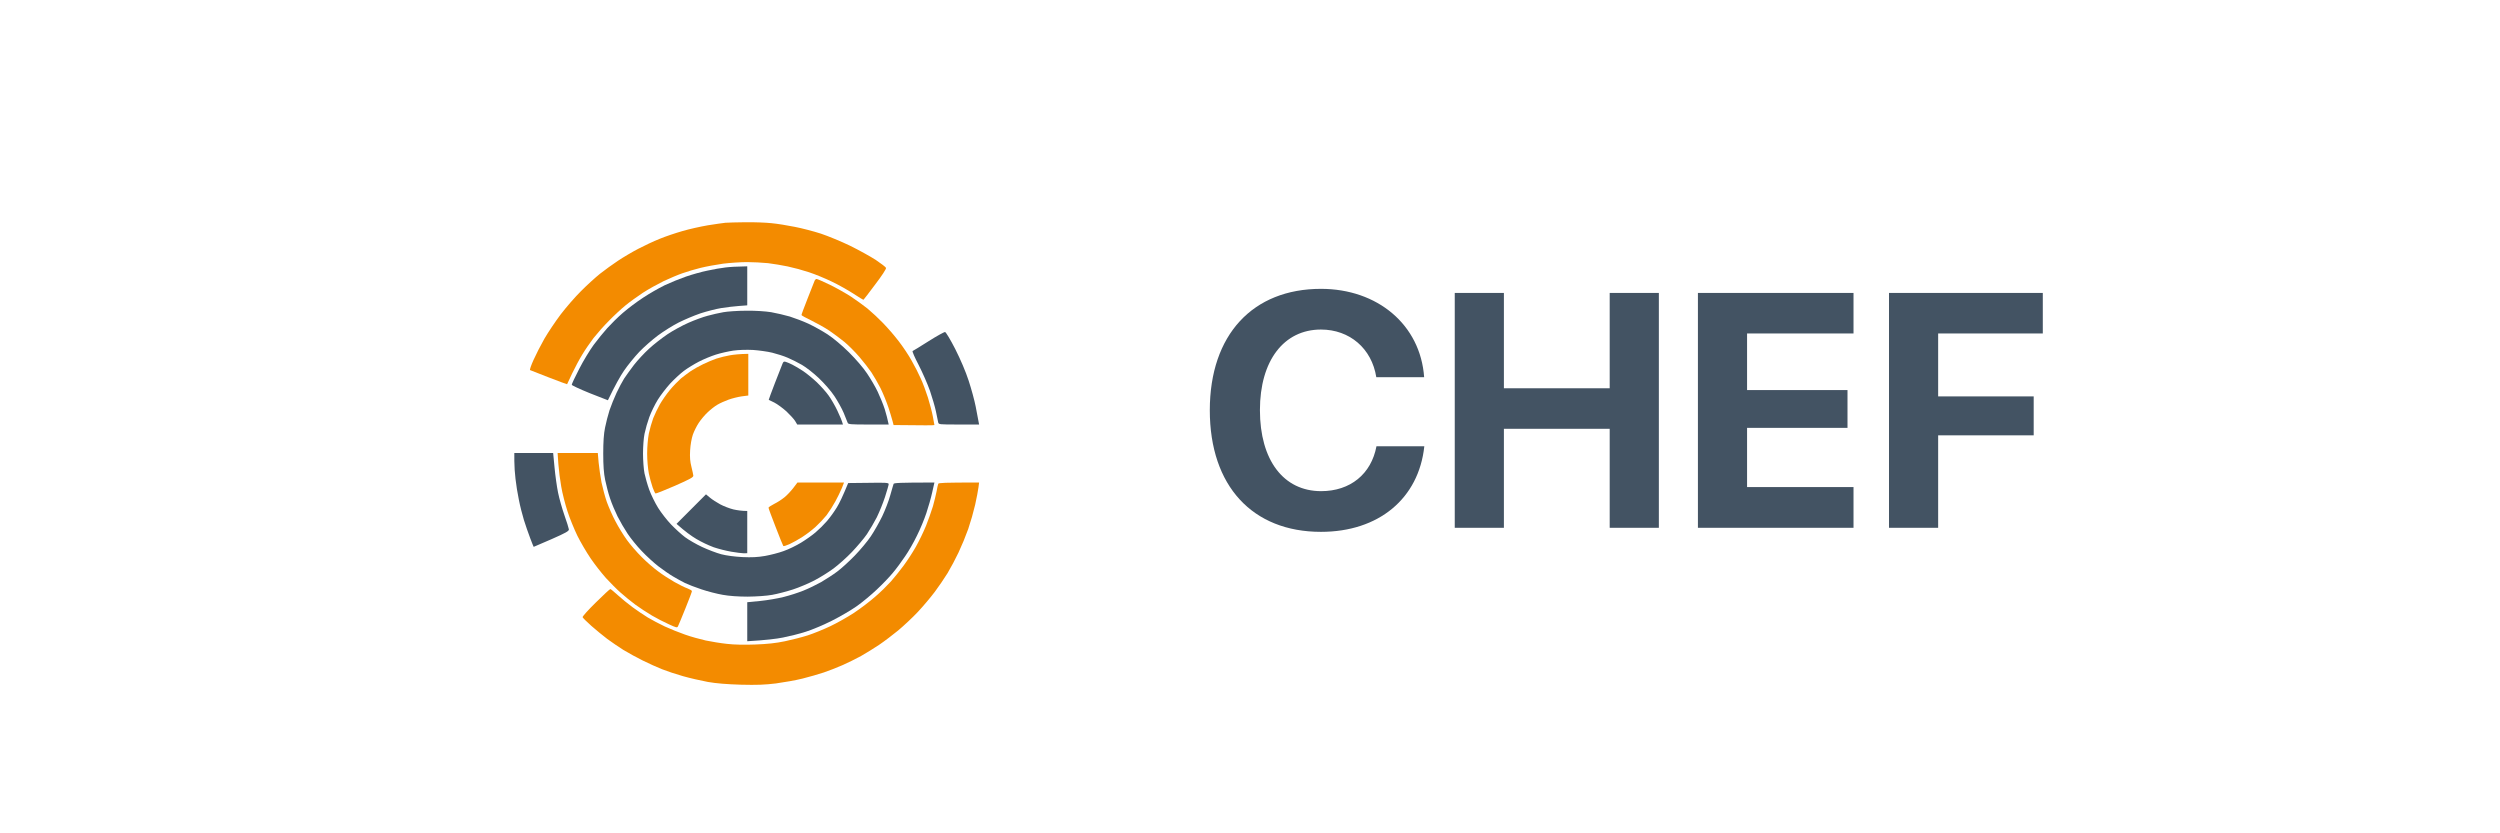 <svg width="180" height="60" viewBox="0 0 180 60" fill="none" xmlns="http://www.w3.org/2000/svg">
<g clip-path="url(#clip0_612_2823)">
<path d="M50.968 16.221C51.497 16.138 52.063 16.054 52.232 16.039C52.4 16.024 53.044 16.009 53.672 16.001C54.292 15.993 55.134 16.024 55.548 16.069C55.954 16.107 56.711 16.229 57.232 16.335C57.745 16.434 58.587 16.654 59.101 16.821C59.622 16.996 60.563 17.383 61.192 17.687C61.827 17.998 62.661 18.461 63.052 18.712C63.435 18.97 63.772 19.228 63.795 19.289C63.818 19.357 63.496 19.851 63.014 20.482C62.57 21.081 62.187 21.574 62.172 21.582C62.164 21.597 61.827 21.4 61.444 21.142C61.053 20.891 60.357 20.496 59.89 20.276C59.422 20.049 58.687 19.744 58.243 19.6C57.74 19.435 57.229 19.296 56.711 19.183C56.242 19.088 55.77 19.009 55.295 18.947C54.793 18.901 54.29 18.876 53.786 18.871C53.327 18.871 52.553 18.925 52.063 18.985C51.566 19.053 50.831 19.19 50.432 19.289C49.993 19.399 49.558 19.529 49.13 19.676C48.817 19.782 48.212 20.041 47.79 20.238C47.369 20.444 46.696 20.815 46.297 21.074C45.899 21.339 45.324 21.749 45.033 21.992C44.743 22.228 44.199 22.729 43.839 23.101C43.45 23.494 43.082 23.907 42.736 24.338C42.499 24.65 42.131 25.182 41.932 25.515C41.725 25.85 41.396 26.465 41.197 26.882C40.998 27.3 40.837 27.649 40.83 27.665C40.822 27.672 40.232 27.452 39.52 27.178C39.066 27.006 38.614 26.828 38.165 26.647C38.126 26.631 38.241 26.297 38.417 25.91C38.586 25.53 38.938 24.84 39.199 24.384C39.459 23.936 39.987 23.146 40.37 22.638C40.753 22.136 41.411 21.377 41.833 20.96C42.246 20.542 42.866 19.98 43.196 19.714C43.619 19.386 44.053 19.072 44.498 18.773C44.873 18.522 45.531 18.134 45.953 17.915C46.374 17.695 47.063 17.368 47.484 17.201C47.905 17.026 48.648 16.776 49.13 16.639C49.613 16.495 50.44 16.312 50.968 16.221Z" fill="#F38B00"/>
<path fill-rule="evenodd" clip-rule="evenodd" d="M53.802 19.175V21.985L53.204 22.03C52.883 22.053 52.3 22.121 51.925 22.182C51.55 22.243 50.876 22.418 50.432 22.562C49.897 22.752 49.372 22.973 48.862 23.223C48.441 23.435 47.767 23.86 47.369 24.156C46.971 24.453 46.365 24.984 46.029 25.334C45.692 25.69 45.194 26.298 44.926 26.693C44.658 27.088 44.29 27.733 43.769 28.819L42.468 28.31C41.756 28.021 41.166 27.748 41.166 27.702C41.166 27.649 41.404 27.133 41.702 26.563C41.993 25.986 42.468 25.212 42.744 24.832C43.027 24.452 43.464 23.913 43.724 23.625C43.984 23.336 44.482 22.842 44.842 22.531C45.305 22.14 45.791 21.774 46.297 21.438C46.802 21.108 47.327 20.806 47.866 20.534C48.367 20.304 48.879 20.096 49.398 19.912C49.819 19.767 50.508 19.57 50.93 19.486C51.351 19.395 51.933 19.289 52.231 19.258C52.53 19.22 52.998 19.19 53.802 19.175ZM53.725 22.372C54.414 22.364 55.096 22.41 55.525 22.478C55.9 22.547 56.505 22.684 56.864 22.79C57.224 22.904 57.829 23.132 58.205 23.306C58.58 23.481 59.208 23.83 59.583 24.073C59.996 24.346 60.609 24.855 61.122 25.364C61.62 25.858 62.156 26.48 62.424 26.883C62.677 27.255 63.029 27.855 63.197 28.211C63.366 28.568 63.595 29.13 63.703 29.464C63.803 29.798 63.91 30.185 63.986 30.566H62.532C61.214 30.566 61.069 30.55 61.031 30.436C61 30.36 60.87 30.041 60.747 29.73C60.617 29.419 60.311 28.872 60.074 28.515C59.829 28.143 59.346 27.596 58.955 27.224C58.58 26.867 58.036 26.442 57.746 26.275C57.455 26.108 56.995 25.873 56.719 25.759C56.444 25.637 55.938 25.478 55.601 25.394C55.264 25.311 54.644 25.227 54.223 25.197C53.756 25.174 53.204 25.189 52.806 25.242C52.446 25.296 51.88 25.424 51.543 25.531C51.206 25.637 50.655 25.865 50.318 26.04C49.98 26.215 49.498 26.51 49.245 26.7C48.992 26.89 48.548 27.3 48.258 27.611C47.974 27.923 47.569 28.447 47.361 28.781C47.155 29.115 46.879 29.677 46.749 30.034C46.61 30.426 46.495 30.827 46.405 31.234C46.343 31.529 46.297 32.175 46.297 32.654C46.297 33.132 46.343 33.777 46.404 34.081C46.466 34.377 46.619 34.916 46.749 35.273C46.879 35.63 47.163 36.207 47.384 36.564C47.607 36.921 48.028 37.46 48.326 37.771C48.618 38.075 49.069 38.485 49.322 38.675C49.575 38.864 50.126 39.184 50.547 39.381C50.968 39.578 51.589 39.814 51.926 39.905C52.309 40.004 52.891 40.08 53.457 40.11C54.124 40.141 54.568 40.118 55.088 40.027C55.471 39.958 56.076 39.806 56.421 39.677C56.773 39.556 57.332 39.282 57.669 39.077C58.006 38.872 58.481 38.538 58.718 38.333C59.013 38.079 59.289 37.805 59.545 37.513C59.806 37.201 60.044 36.871 60.257 36.526C60.434 36.237 60.686 35.721 61.069 34.78L62.532 34.764C63.78 34.742 63.986 34.757 63.986 34.856C63.986 34.916 63.864 35.334 63.719 35.789C63.551 36.286 63.354 36.773 63.129 37.247C62.91 37.663 62.673 38.068 62.417 38.462C62.202 38.774 61.72 39.343 61.344 39.738C60.969 40.133 60.364 40.672 60.005 40.938C59.565 41.254 59.104 41.54 58.626 41.796C58.228 42.001 57.539 42.297 57.094 42.441C56.651 42.585 55.977 42.76 55.601 42.828C55.195 42.904 54.476 42.95 53.84 42.958C53.174 42.958 52.492 42.912 52.041 42.828C51.642 42.76 50.953 42.585 50.509 42.434C50.065 42.289 49.529 42.077 49.322 41.978C49.036 41.833 48.755 41.678 48.48 41.515C48.227 41.371 47.745 41.036 47.408 40.778C47.071 40.52 46.527 40.019 46.198 39.669C45.861 39.32 45.409 38.758 45.187 38.424C44.922 38.019 44.679 37.601 44.459 37.171C44.283 36.815 44.038 36.237 43.923 35.88C43.801 35.524 43.648 34.923 43.571 34.552C43.471 34.066 43.433 33.512 43.433 32.653C43.433 31.826 43.471 31.233 43.563 30.793C43.633 30.436 43.778 29.874 43.885 29.54C44 29.206 44.222 28.645 44.391 28.287C44.559 27.93 44.804 27.467 44.934 27.262C45.072 27.05 45.394 26.609 45.646 26.275C45.907 25.941 46.389 25.417 46.726 25.113C47.056 24.802 47.66 24.339 48.059 24.066C48.457 23.8 49.138 23.427 49.575 23.238C50.003 23.048 50.624 22.82 50.946 22.737C51.275 22.645 51.78 22.531 52.079 22.479C52.377 22.425 53.112 22.372 53.725 22.372ZM68.045 23.906C68.106 23.913 68.435 24.46 68.78 25.136C69.163 25.895 69.53 26.753 69.745 27.414C69.936 27.999 70.166 28.834 70.25 29.274C70.334 29.715 70.427 30.186 70.495 30.565H69.04C67.593 30.565 67.585 30.565 67.547 30.398C67.532 30.299 67.455 29.95 67.386 29.616C67.317 29.282 67.118 28.614 66.957 28.136C66.789 27.657 66.421 26.822 66.146 26.283C65.862 25.744 65.663 25.288 65.709 25.273C65.755 25.258 66.268 24.939 66.858 24.567C67.447 24.194 67.983 23.898 68.045 23.906ZM56.581 26.055C56.673 26.078 56.887 26.177 57.056 26.26C57.224 26.343 57.569 26.548 57.822 26.715C58.074 26.883 58.518 27.247 58.809 27.52C59.093 27.794 59.483 28.226 59.66 28.477C59.843 28.728 60.127 29.221 60.295 29.578C60.463 29.935 60.624 30.299 60.693 30.565H57.4L57.255 30.322C57.179 30.186 56.887 29.874 56.627 29.624C56.359 29.381 55.961 29.092 55.754 28.986C55.54 28.887 55.363 28.796 55.348 28.788C55.34 28.788 55.54 28.234 55.8 27.566C56.06 26.898 56.306 26.275 56.344 26.177C56.397 26.04 56.451 26.009 56.581 26.055ZM37.031 32.615H39.827L39.926 33.655C39.98 34.233 40.094 35.045 40.179 35.463C40.263 35.88 40.47 36.617 40.638 37.096C40.807 37.574 40.952 38.037 40.96 38.113C40.975 38.234 40.745 38.364 39.712 38.819C39.015 39.123 38.44 39.374 38.425 39.374C38.417 39.374 38.303 39.093 38.172 38.743C38.01 38.312 37.86 37.876 37.721 37.437C37.606 37.066 37.437 36.397 37.353 35.956C37.253 35.466 37.174 34.972 37.116 34.476C37.066 34.052 37.038 33.626 37.032 33.2L37.031 32.615ZM67.279 34.742L67.119 35.448C67.035 35.835 66.843 36.511 66.697 36.944C66.552 37.384 66.246 38.121 66.016 38.576C65.794 39.039 65.411 39.708 65.166 40.057C64.929 40.414 64.538 40.945 64.293 41.234C64.055 41.53 63.527 42.077 63.129 42.449C62.731 42.829 62.08 43.367 61.682 43.648C61.284 43.929 60.479 44.4 59.889 44.696C59.3 44.993 58.458 45.349 58.013 45.486C57.569 45.63 56.834 45.812 56.367 45.904C55.908 45.995 55.134 46.093 53.802 46.169V43.36L54.736 43.269C55.257 43.216 56.015 43.087 56.429 42.98C56.91 42.857 57.383 42.705 57.845 42.525C58.212 42.38 58.787 42.099 59.124 41.91C59.461 41.712 59.982 41.378 60.273 41.158C60.571 40.938 61.138 40.421 61.536 40.011C61.934 39.601 62.463 38.971 62.7 38.614C62.938 38.264 63.305 37.612 63.52 37.172C63.726 36.739 63.994 36.055 64.101 35.653C64.216 35.258 64.316 34.893 64.339 34.84C64.362 34.772 64.722 34.742 67.279 34.742ZM50.831 35.592L51.122 35.835C51.275 35.964 51.612 36.184 51.857 36.313C52.11 36.45 52.531 36.61 52.806 36.678C53.082 36.739 53.419 36.791 53.802 36.791V39.829L53.557 39.837C53.419 39.837 53.013 39.783 52.653 39.723C52.225 39.645 51.803 39.538 51.39 39.404C50.955 39.239 50.535 39.038 50.134 38.804C49.789 38.599 49.322 38.265 48.71 37.718L50.831 35.592ZM42.927 55.859H45.531V60.566H50.432V55.858H53.035V67.78H50.432L50.393 63.034L45.531 62.996V67.78H42.927V55.859ZM56.252 55.859H65.288V58.212H58.855L58.893 60.604L64.522 60.642V62.996H58.856V65.426H65.365V67.78H56.252L56.252 55.859Z" fill="#435363"/>
<path fill-rule="evenodd" clip-rule="evenodd" d="M58.794 20.086C58.848 20.086 59.276 20.276 59.736 20.496C60.203 20.724 60.893 21.111 61.268 21.355C61.643 21.605 62.179 21.992 62.454 22.212C62.838 22.537 63.206 22.879 63.557 23.238C63.964 23.66 64.347 24.103 64.706 24.566C65.012 24.961 65.433 25.591 65.64 25.971C65.854 26.343 66.153 26.928 66.299 27.262C66.452 27.596 66.682 28.211 66.812 28.629C66.942 29.046 67.103 29.654 67.164 29.98C67.225 30.299 67.278 30.58 67.278 30.603C67.278 30.626 66.62 30.634 64.338 30.603L64.269 30.337C64.177 30.006 64.078 29.677 63.971 29.35C63.806 28.871 63.615 28.402 63.396 27.945C63.205 27.573 62.906 27.057 62.738 26.806C62.569 26.556 62.186 26.062 61.888 25.713C61.589 25.363 61.106 24.877 60.808 24.627C60.448 24.338 60.078 24.062 59.698 23.799C59.384 23.587 58.801 23.268 58.419 23.078C58.028 22.896 57.707 22.713 57.707 22.683C57.699 22.653 57.905 22.114 58.151 21.483C58.396 20.861 58.618 20.291 58.648 20.223C58.679 20.147 58.74 20.086 58.794 20.086ZM53.878 25.477V28.477L53.403 28.538C53.135 28.576 52.714 28.682 52.461 28.773C52.209 28.864 51.848 29.023 51.657 29.137C51.466 29.244 51.152 29.494 50.953 29.684C50.746 29.874 50.463 30.215 50.317 30.436C50.171 30.648 49.98 31.036 49.888 31.287C49.796 31.56 49.712 32.015 49.689 32.425C49.658 32.919 49.689 33.245 49.781 33.602C49.85 33.876 49.911 34.164 49.919 34.24C49.934 34.361 49.697 34.491 48.594 34.977C47.859 35.296 47.231 35.546 47.2 35.531C47.162 35.516 47.07 35.319 46.993 35.106C46.883 34.774 46.791 34.437 46.718 34.096C46.649 33.739 46.595 33.139 46.595 32.653C46.595 32.167 46.649 31.567 46.718 31.21C46.8 30.838 46.905 30.47 47.032 30.109C47.139 29.836 47.354 29.396 47.506 29.122C47.66 28.849 47.981 28.386 48.219 28.097C48.456 27.809 48.824 27.429 49.023 27.254C49.256 27.066 49.496 26.887 49.742 26.715C49.934 26.586 50.325 26.366 50.623 26.222C50.922 26.077 51.351 25.895 51.58 25.82C51.895 25.722 52.214 25.643 52.538 25.584C52.836 25.531 53.257 25.485 53.878 25.477ZM40.148 32.615H43.042L43.103 33.314C43.142 33.701 43.234 34.347 43.31 34.741C43.394 35.136 43.563 35.774 43.693 36.146C43.831 36.518 44.106 37.156 44.321 37.551C44.527 37.946 44.895 38.546 45.133 38.872C45.37 39.206 45.852 39.76 46.205 40.11C46.549 40.459 47.085 40.922 47.392 41.142C47.69 41.37 48.219 41.712 48.556 41.902C48.892 42.092 49.314 42.304 49.498 42.365C49.674 42.433 49.819 42.517 49.819 42.562C49.819 42.608 49.612 43.162 49.352 43.8C49.099 44.43 48.855 45.015 48.816 45.091C48.755 45.212 48.701 45.197 48.157 44.947C47.744 44.759 47.341 44.551 46.948 44.324C46.536 44.078 46.135 43.814 45.745 43.535C45.376 43.258 45.018 42.967 44.673 42.661C44.405 42.426 43.938 41.955 43.631 41.621C43.238 41.171 42.87 40.699 42.529 40.208C42.23 39.768 41.801 39.039 41.572 38.576C41.349 38.112 41.02 37.323 40.859 36.814C40.691 36.298 40.484 35.493 40.408 35.03C40.315 34.489 40.246 33.944 40.201 33.397L40.148 32.615ZM70.495 34.741L70.449 35.098C70.426 35.296 70.319 35.85 70.212 36.336C70.073 36.925 69.907 37.508 69.714 38.082C69.505 38.662 69.27 39.232 69.009 39.791C68.767 40.295 68.504 40.789 68.221 41.271C67.933 41.728 67.629 42.174 67.309 42.608C67.018 42.995 66.475 43.641 66.092 44.051C65.717 44.453 65.073 45.053 64.675 45.387C64.277 45.714 63.657 46.184 63.297 46.427C62.871 46.709 62.437 46.978 61.995 47.232C61.557 47.469 61.11 47.689 60.655 47.893C60.28 48.06 59.675 48.295 59.315 48.417C58.955 48.538 58.266 48.736 57.783 48.857C57.301 48.979 56.435 49.13 55.868 49.207C55.065 49.305 54.506 49.328 53.342 49.298C52.338 49.267 51.565 49.206 50.968 49.1C50.485 49.009 49.674 48.827 49.168 48.682C48.663 48.538 47.981 48.311 47.66 48.181C47.331 48.052 46.71 47.771 46.281 47.559C45.804 47.321 45.337 47.065 44.88 46.792C44.489 46.542 44.106 46.282 43.731 46.01C43.339 45.707 42.956 45.393 42.583 45.068C42.246 44.772 41.962 44.484 41.947 44.438C41.932 44.385 42.36 43.906 42.904 43.375C43.44 42.843 43.907 42.411 43.946 42.411C43.977 42.411 44.214 42.608 44.481 42.851C44.742 43.086 45.217 43.481 45.531 43.709C45.892 43.972 46.262 44.223 46.641 44.46C46.94 44.635 47.491 44.931 47.867 45.106C48.249 45.281 48.9 45.546 49.322 45.691C49.743 45.843 50.416 46.025 50.815 46.116C51.213 46.199 51.902 46.313 52.346 46.359C52.852 46.42 53.61 46.435 54.376 46.404C55.241 46.374 55.869 46.306 56.52 46.169C57.025 46.063 57.768 45.873 58.166 45.744C58.564 45.615 59.292 45.319 59.774 45.091C60.256 44.863 61.038 44.422 61.497 44.119C61.964 43.808 62.654 43.284 63.029 42.95C63.422 42.609 63.795 42.246 64.147 41.864C64.384 41.598 64.79 41.089 65.05 40.74C65.371 40.301 65.668 39.844 65.939 39.373C66.211 38.881 66.457 38.374 66.674 37.855C66.856 37.392 67.022 36.924 67.172 36.45C67.263 36.115 67.386 35.637 67.432 35.387C67.478 35.129 67.531 34.886 67.554 34.833C67.577 34.764 67.945 34.741 70.495 34.741ZM57.416 34.741H60.77L60.617 35.136C60.473 35.467 60.315 35.791 60.142 36.108C59.953 36.449 59.743 36.779 59.514 37.095C59.272 37.388 59.011 37.664 58.733 37.923C58.435 38.189 58.118 38.433 57.783 38.652C57.508 38.834 57.094 39.062 56.864 39.168C56.635 39.274 56.42 39.343 56.397 39.312C56.374 39.282 56.121 38.667 55.846 37.946C55.563 37.225 55.333 36.602 55.333 36.556C55.333 36.518 55.517 36.397 55.739 36.283C55.999 36.151 56.245 35.993 56.474 35.812C56.665 35.66 56.948 35.356 57.117 35.136L57.416 34.741Z" fill="#F38B00"/>
</g>
<path d="M95.109 38.293C90.188 38.293 87.106 35 87.106 29.539C87.106 24.09 90.211 20.797 95.109 20.797C99.176 20.797 102.27 23.375 102.539 27.16H99.094C98.766 25.086 97.172 23.727 95.109 23.727C92.438 23.727 90.715 25.965 90.715 29.527C90.715 33.137 92.414 35.363 95.121 35.363C97.219 35.363 98.731 34.133 99.106 32.129H102.551C102.152 35.902 99.258 38.293 95.109 38.293ZM119.438 38H115.898V30.875H108.281V38H104.742V21.09H108.281V27.957H115.898V21.09H119.438V38ZM133.453 35.07V38H122.25V21.09H133.453V24.008H125.789V28.086H133.02V30.805H125.789V35.07H133.453ZM139.547 38H136.008V21.09H147.082V24.008H139.547V28.543H146.426V31.344H139.547V38Z" fill="#435363"/>
<defs>
<clipPath id="clip0_612_2823">
<rect width="42" height="46" fill="white" transform="translate(32 7)"/>
</clipPath>
</defs>
</svg>